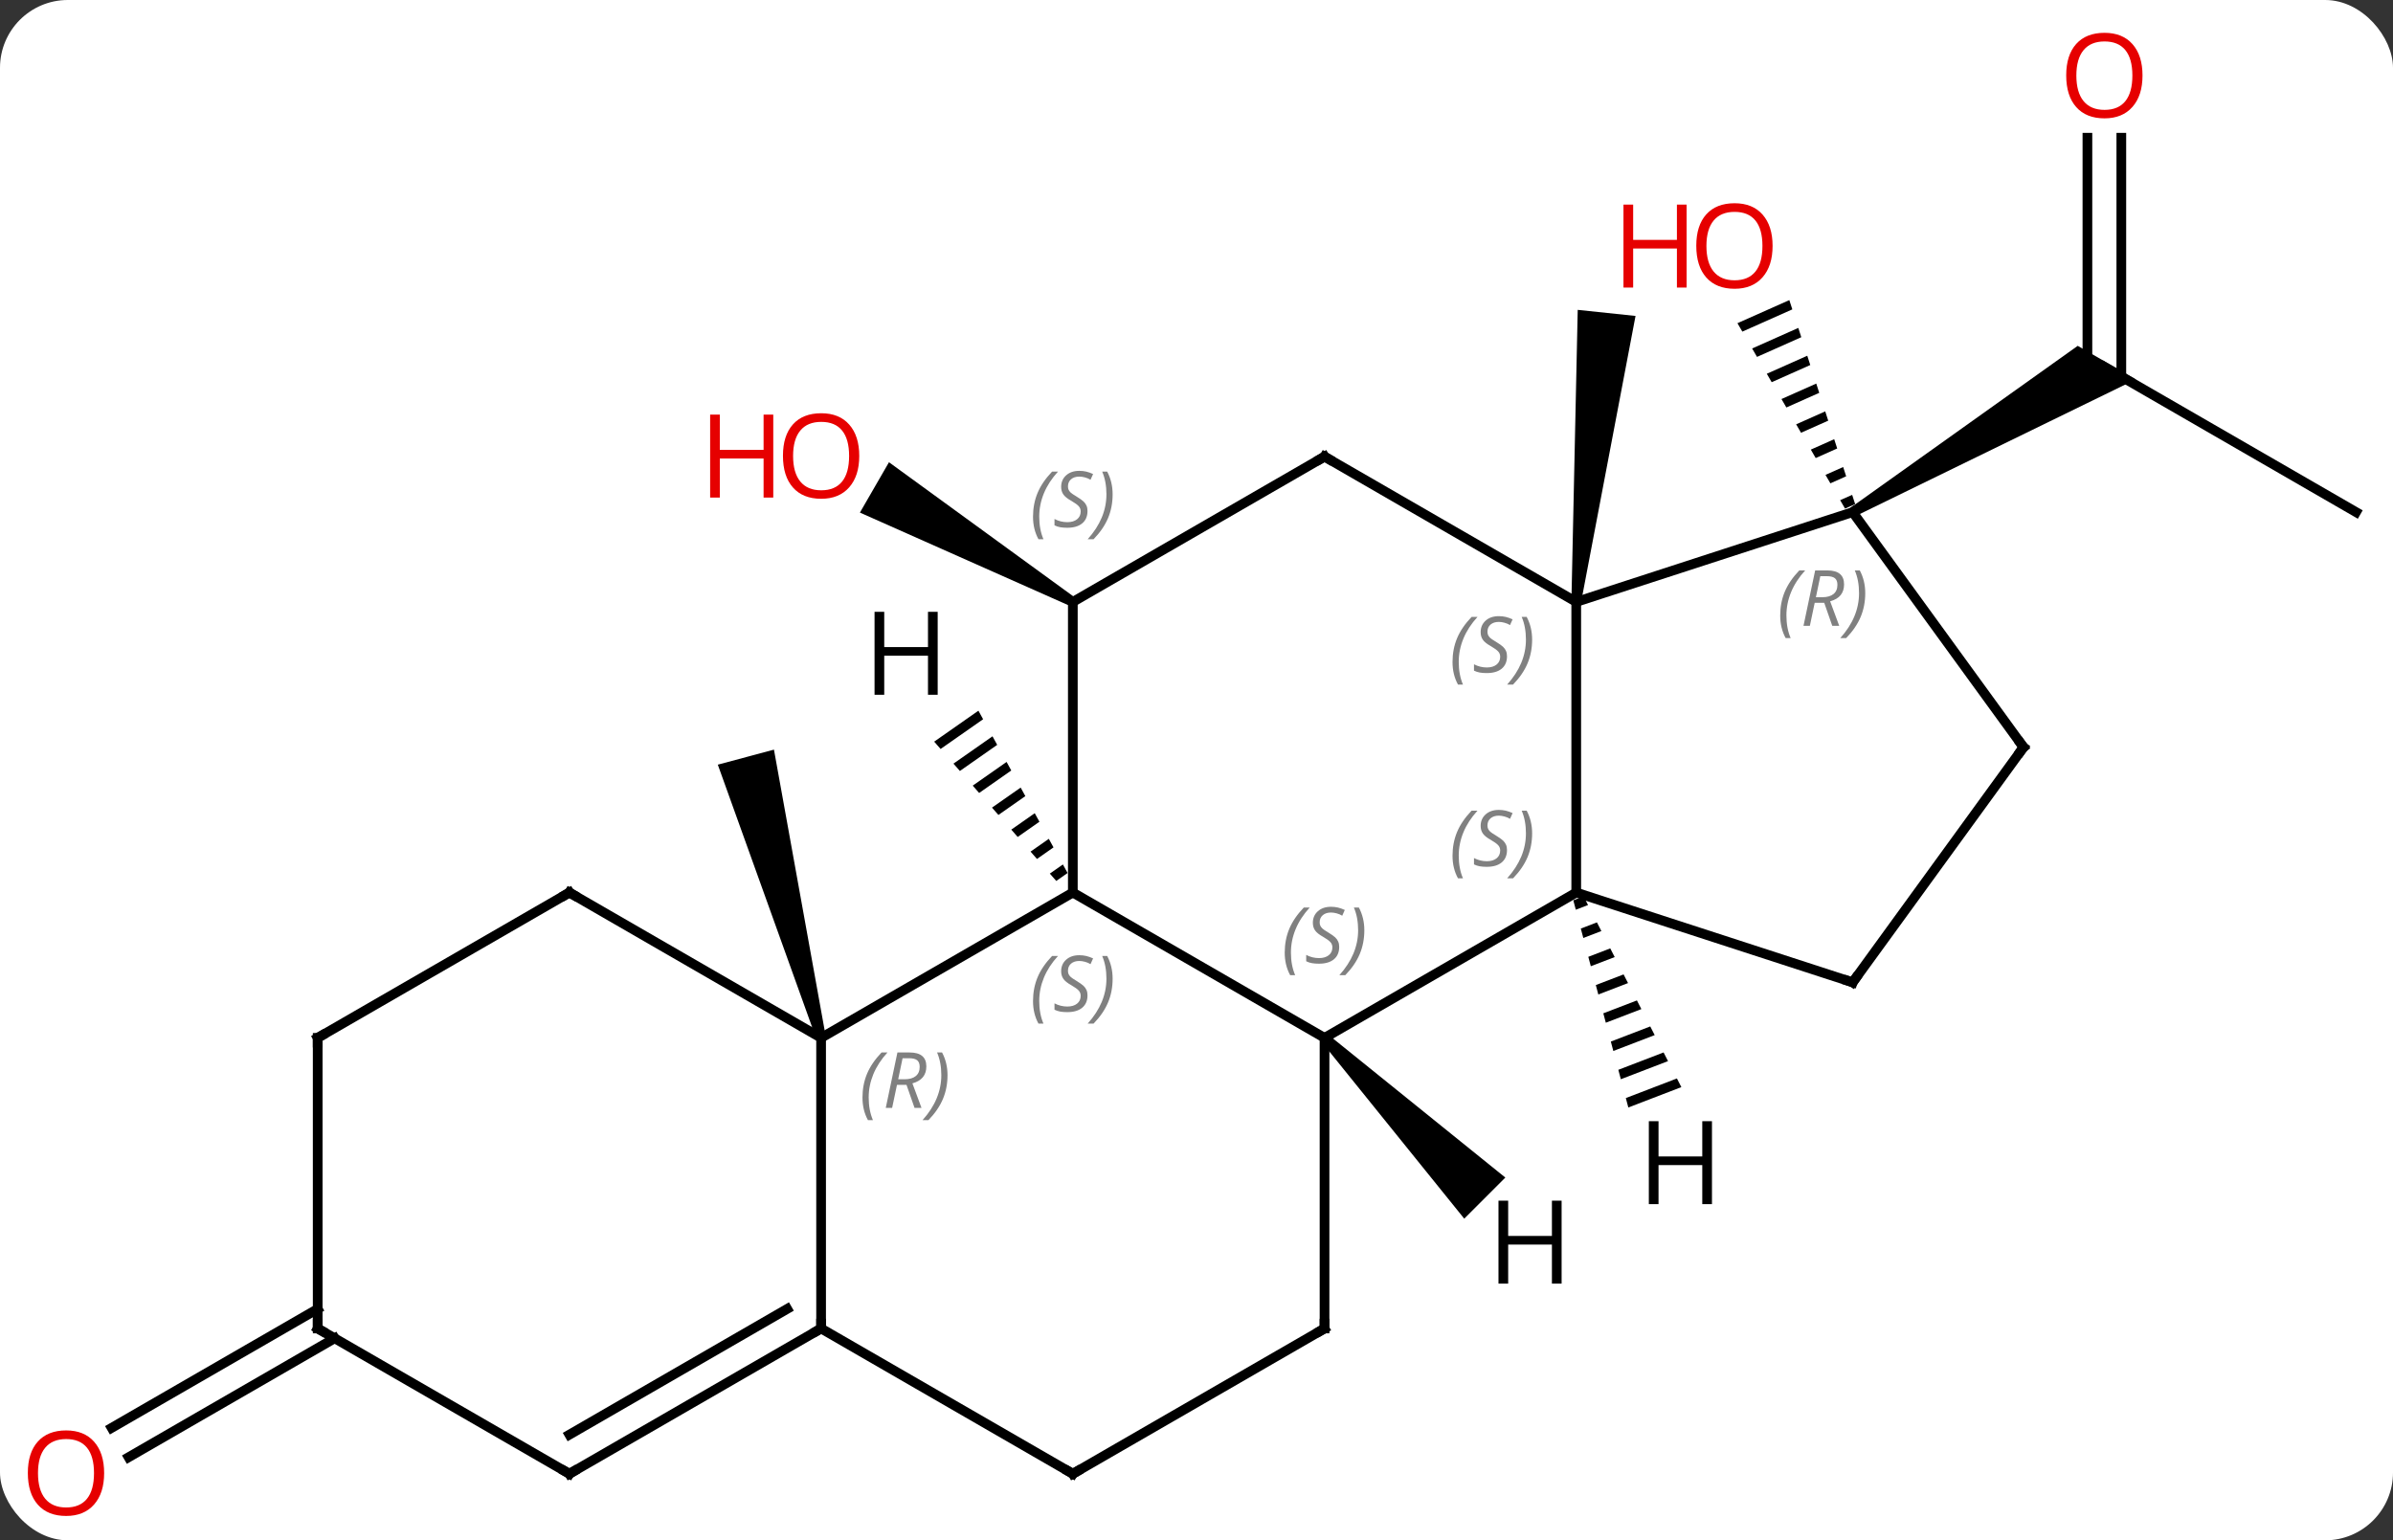 <svg width="247" viewBox="0 0 247 159" style="fill-opacity:1; color-rendering:auto; color-interpolation:auto; text-rendering:auto; stroke:black; stroke-linecap:square; stroke-miterlimit:10; shape-rendering:auto; stroke-opacity:1; fill:black; stroke-dasharray:none; font-weight:normal; stroke-width:1; font-family:'Open Sans'; font-style:normal; stroke-linejoin:miter; font-size:12; stroke-dashoffset:0; image-rendering:auto;" height="159" class="cas-substance-image" xmlns:xlink="http://www.w3.org/1999/xlink" xmlns="http://www.w3.org/2000/svg"><rect x="0" y="0" width="247" height="159" fill="#333333" stroke="none"/><svg class="cas-substance-single-component"><rect y="0" x="0" width="247" stroke="none" ry="7" rx="7" height="159" fill="white" class="cas-substance-group"/><svg y="0" x="0" width="247" viewBox="0 0 247 159" style="fill:black;" height="159" class="cas-substance-single-component-image"><svg><g><g transform="translate(125,80)" style="text-rendering:geometricPrecision; color-rendering:optimizeQuality; color-interpolation:linearRGB; stroke-linecap:butt; image-rendering:optimizeQuality;"><path style="stroke:none;" d="M38.192 -17.813 L37.198 -17.917 L37.849 -48.014 L43.816 -47.386 Z"/><path style="stroke:none;" d="M-39.765 27.006 L-40.731 27.264 L-50.91 -1.066 L-45.114 -2.618 Z"/><path style="stroke:none;" d="M-14.015 -18.298 L-14.515 -17.432 L-36.242 -27.088 L-33.242 -32.285 Z"/><line y2="-27.135" y1="-42.135" x2="118.188" x1="92.208" style="fill:none;"/><line y2="-65.783" y1="-41.125" x2="93.958" x1="93.958" style="fill:none;"/><line y2="-65.783" y1="-42.135" x2="90.458" x1="90.458" style="fill:none;"/><path style="stroke:none;" d="M66.478 -26.702 L65.978 -27.568 L89.458 -44.3 L95.458 -40.836 Z"/><path style="stroke:none;" d="M59.69 -49.021 L54.336 -46.638 L54.841 -45.768 L54.841 -45.768 L59.999 -48.064 L59.69 -49.021 ZM60.617 -46.149 L55.851 -44.028 L55.851 -44.028 L56.356 -43.158 L56.356 -43.158 L60.925 -45.192 L60.925 -45.192 L60.617 -46.149 ZM61.543 -43.278 L57.365 -41.418 L57.365 -41.418 L57.87 -40.548 L57.87 -40.548 L61.852 -42.32 L61.852 -42.32 L61.543 -43.278 ZM62.469 -40.406 L58.88 -38.808 L59.385 -37.938 L59.385 -37.938 L62.778 -39.449 L62.469 -40.406 ZM63.396 -37.534 L60.394 -36.198 L60.899 -35.328 L60.899 -35.328 L63.705 -36.577 L63.705 -36.577 L63.396 -37.534 ZM64.322 -34.663 L61.908 -33.588 L62.413 -32.718 L64.631 -33.705 L64.322 -34.663 ZM65.248 -31.791 L63.423 -30.979 L63.928 -30.108 L63.928 -30.108 L65.557 -30.834 L65.248 -31.791 ZM66.175 -28.919 L64.937 -28.369 L64.937 -28.369 L65.442 -27.499 L66.484 -27.962 L66.484 -27.962 L66.175 -28.919 Z"/><line y2="58.145" y1="70.424" x2="-90.458" x1="-111.725" style="fill:none;"/><line y2="55.114" y1="67.393" x2="-92.208" x1="-113.475" style="fill:none;"/><line y2="12.135" y1="27.135" x2="37.695" x1="11.715" style="fill:none;"/><line y2="12.135" y1="27.135" x2="-14.265" x1="11.715" style="fill:none;"/><line y2="57.135" y1="27.135" x2="11.715" x1="11.715" style="fill:none;"/><line y2="-17.865" y1="12.135" x2="37.695" x1="37.695" style="fill:none;"/><line y2="21.405" y1="12.135" x2="66.228" x1="37.695" style="fill:none;"/><line y2="27.135" y1="12.135" x2="-40.248" x1="-14.265" style="fill:none;"/><line y2="-17.865" y1="12.135" x2="-14.265" x1="-14.265" style="fill:none;"/><line y2="72.135" y1="57.135" x2="-14.265" x1="11.715" style="fill:none;"/><line y2="-27.135" y1="-17.865" x2="66.228" x1="37.695" style="fill:none;"/><line y2="-32.865" y1="-17.865" x2="11.715" x1="37.695" style="fill:none;"/><line y2="-2.865" y1="21.405" x2="83.862" x1="66.228" style="fill:none;"/><line y2="57.135" y1="27.135" x2="-40.248" x1="-40.248" style="fill:none;"/><line y2="12.135" y1="27.135" x2="-66.228" x1="-40.248" style="fill:none;"/><line y2="-32.865" y1="-17.865" x2="11.715" x1="-14.265" style="fill:none;"/><line y2="57.135" y1="72.135" x2="-40.248" x1="-14.265" style="fill:none;"/><line y2="-2.865" y1="-27.135" x2="83.862" x1="66.228" style="fill:none;"/><line y2="72.135" y1="57.135" x2="-66.228" x1="-40.248" style="fill:none;"/><line y2="68.094" y1="55.114" x2="-66.228" x1="-43.748" style="fill:none;"/><line y2="27.135" y1="12.135" x2="-92.208" x1="-66.228" style="fill:none;"/><line y2="57.135" y1="72.135" x2="-92.208" x1="-66.228" style="fill:none;"/><line y2="57.135" y1="27.135" x2="-92.208" x1="-92.208" style="fill:none;"/><path style="stroke:none;" d="M11.361 27.489 L12.069 26.781 L30.377 41.555 L26.135 45.797 Z"/><path style="stroke:none;" d="M38.456 12.529 L37.394 12.937 L37.652 13.909 L38.914 13.424 L38.914 13.424 L38.456 12.529 ZM39.831 15.214 L38.168 15.853 L38.426 16.825 L40.29 16.109 L40.29 16.109 L39.831 15.214 ZM41.207 17.899 L38.942 18.769 L38.942 18.769 L39.2 19.741 L41.666 18.794 L41.207 17.899 ZM42.583 20.585 L39.717 21.685 L39.717 21.685 L39.975 22.657 L39.975 22.657 L43.042 21.48 L43.042 21.48 L42.583 20.585 ZM43.959 23.27 L40.491 24.601 L40.491 24.601 L40.749 25.573 L40.749 25.573 L44.418 24.165 L44.418 24.165 L43.959 23.27 ZM45.335 25.955 L41.266 27.517 L41.266 27.517 L41.524 28.489 L41.524 28.489 L45.794 26.85 L45.794 26.85 L45.335 25.955 ZM46.711 28.64 L42.04 30.433 L42.04 30.433 L42.298 31.406 L42.298 31.406 L47.169 29.535 L47.169 29.535 L46.711 28.64 ZM48.087 31.325 L42.814 33.35 L42.814 33.35 L43.072 34.322 L43.072 34.322 L48.545 32.22 L48.087 31.325 Z"/><path style="stroke:none;" d="M-24.01 -6.638 L-28.576 -3.443 L-27.913 -2.686 L-23.525 -5.756 L-23.525 -5.756 L-24.01 -6.638 ZM-22.556 -3.993 L-26.587 -1.173 L-25.923 -0.416 L-22.072 -3.111 L-22.556 -3.993 ZM-21.103 -1.347 L-24.597 1.098 L-23.934 1.855 L-23.934 1.855 L-20.619 -0.465 L-21.103 -1.347 ZM-19.65 1.299 L-22.608 3.368 L-22.608 3.368 L-21.945 4.125 L-19.166 2.181 L-19.65 1.299 ZM-18.197 3.945 L-20.618 5.639 L-20.618 5.639 L-19.955 6.396 L-17.712 4.826 L-17.712 4.826 L-18.197 3.945 ZM-16.744 6.59 L-18.629 7.909 L-18.629 7.909 L-17.966 8.666 L-17.966 8.666 L-16.259 7.472 L-16.259 7.472 L-16.744 6.59 ZM-15.29 9.236 L-16.639 10.18 L-15.976 10.936 L-15.976 10.936 L-14.806 10.118 L-14.806 10.118 L-15.29 9.236 Z"/></g><g transform="translate(125,80)" style="fill:rgb(230,0,0); text-rendering:geometricPrecision; color-rendering:optimizeQuality; image-rendering:optimizeQuality; font-family:'Open Sans'; stroke:rgb(230,0,0); color-interpolation:linearRGB;"><path style="stroke:none;" d="M-36.31 -32.935 Q-36.31 -30.873 -37.35 -29.693 Q-38.389 -28.513 -40.232 -28.513 Q-42.123 -28.513 -43.154 -29.677 Q-44.185 -30.842 -44.185 -32.951 Q-44.185 -35.045 -43.154 -36.193 Q-42.123 -37.342 -40.232 -37.342 Q-38.373 -37.342 -37.342 -36.17 Q-36.31 -34.998 -36.31 -32.935 ZM-43.139 -32.935 Q-43.139 -31.201 -42.396 -30.295 Q-41.654 -29.388 -40.232 -29.388 Q-38.81 -29.388 -38.084 -30.287 Q-37.357 -31.185 -37.357 -32.935 Q-37.357 -34.67 -38.084 -35.56 Q-38.81 -36.451 -40.232 -36.451 Q-41.654 -36.451 -42.396 -35.553 Q-43.139 -34.654 -43.139 -32.935 Z"/><path style="stroke:none;" d="M-45.185 -28.638 L-46.185 -28.638 L-46.185 -32.67 L-50.701 -32.67 L-50.701 -28.638 L-51.701 -28.638 L-51.701 -37.201 L-50.701 -37.201 L-50.701 -33.56 L-46.185 -33.56 L-46.185 -37.201 L-45.185 -37.201 L-45.185 -28.638 Z"/><path style="stroke:none;" d="M96.145 -72.205 Q96.145 -70.143 95.106 -68.963 Q94.067 -67.783 92.224 -67.783 Q90.333 -67.783 89.302 -68.948 Q88.27 -70.112 88.27 -72.221 Q88.27 -74.315 89.302 -75.463 Q90.333 -76.612 92.224 -76.612 Q94.083 -76.612 95.114 -75.44 Q96.145 -74.268 96.145 -72.205 ZM89.317 -72.205 Q89.317 -70.471 90.06 -69.565 Q90.802 -68.658 92.224 -68.658 Q93.645 -68.658 94.372 -69.557 Q95.099 -70.455 95.099 -72.205 Q95.099 -73.94 94.372 -74.83 Q93.645 -75.721 92.224 -75.721 Q90.802 -75.721 90.06 -74.823 Q89.317 -73.924 89.317 -72.205 Z"/><path style="stroke:none;" d="M57.962 -54.613 Q57.962 -52.551 56.922 -51.371 Q55.883 -50.191 54.04 -50.191 Q52.149 -50.191 51.118 -51.355 Q50.087 -52.52 50.087 -54.629 Q50.087 -56.723 51.118 -57.871 Q52.149 -59.02 54.04 -59.02 Q55.899 -59.02 56.93 -57.848 Q57.962 -56.676 57.962 -54.613 ZM51.133 -54.613 Q51.133 -52.879 51.876 -51.973 Q52.618 -51.066 54.04 -51.066 Q55.462 -51.066 56.188 -51.965 Q56.915 -52.863 56.915 -54.613 Q56.915 -56.348 56.188 -57.238 Q55.462 -58.129 54.04 -58.129 Q52.618 -58.129 51.876 -57.23 Q51.133 -56.332 51.133 -54.613 Z"/><path style="stroke:none;" d="M49.087 -50.316 L48.087 -50.316 L48.087 -54.348 L43.571 -54.348 L43.571 -50.316 L42.571 -50.316 L42.571 -58.879 L43.571 -58.879 L43.571 -55.238 L48.087 -55.238 L48.087 -58.879 L49.087 -58.879 L49.087 -50.316 Z"/><path style="stroke:none;" d="M-114.251 72.065 Q-114.251 74.127 -115.29 75.307 Q-116.329 76.487 -118.172 76.487 Q-120.063 76.487 -121.094 75.323 Q-122.126 74.158 -122.126 72.049 Q-122.126 69.955 -121.094 68.807 Q-120.063 67.658 -118.172 67.658 Q-116.313 67.658 -115.282 68.83 Q-114.251 70.002 -114.251 72.065 ZM-121.079 72.065 Q-121.079 73.799 -120.336 74.705 Q-119.594 75.612 -118.172 75.612 Q-116.751 75.612 -116.024 74.713 Q-115.297 73.815 -115.297 72.065 Q-115.297 70.33 -116.024 69.44 Q-116.751 68.549 -118.172 68.549 Q-119.594 68.549 -120.336 69.448 Q-121.079 70.346 -121.079 72.065 Z"/></g><g transform="translate(125,80)" style="font-size:8.4px; fill:gray; text-rendering:geometricPrecision; image-rendering:optimizeQuality; color-rendering:optimizeQuality; font-family:'Open Sans'; font-style:italic; stroke:gray; color-interpolation:linearRGB;"><path style="stroke:none;" d="M7.606 18.338 Q7.606 17.01 8.075 15.885 Q8.544 14.76 9.575 13.682 L10.185 13.682 Q9.216 14.744 8.732 15.916 Q8.247 17.088 8.247 18.323 Q8.247 19.651 8.685 20.666 L8.169 20.666 Q7.606 19.635 7.606 18.338 ZM13.229 17.744 Q13.229 18.573 12.682 19.026 Q12.135 19.479 11.135 19.479 Q10.729 19.479 10.416 19.424 Q10.104 19.369 9.823 19.229 L9.823 18.573 Q10.448 18.901 11.151 18.901 Q11.776 18.901 12.151 18.604 Q12.526 18.307 12.526 17.791 Q12.526 17.479 12.323 17.252 Q12.12 17.026 11.557 16.698 Q10.963 16.369 10.737 16.041 Q10.51 15.713 10.51 15.26 Q10.51 14.526 11.026 14.065 Q11.541 13.604 12.385 13.604 Q12.76 13.604 13.096 13.682 Q13.432 13.76 13.807 13.932 L13.541 14.526 Q13.291 14.369 12.971 14.283 Q12.651 14.197 12.385 14.197 Q11.854 14.197 11.534 14.471 Q11.213 14.744 11.213 15.213 Q11.213 15.416 11.284 15.565 Q11.354 15.713 11.495 15.846 Q11.635 15.979 12.057 16.229 Q12.62 16.573 12.823 16.768 Q13.026 16.963 13.127 17.198 Q13.229 17.432 13.229 17.744 ZM15.823 16.026 Q15.823 17.354 15.347 18.487 Q14.87 19.619 13.855 20.666 L13.245 20.666 Q15.183 18.51 15.183 16.026 Q15.183 14.697 14.745 13.682 L15.261 13.682 Q15.823 14.744 15.823 16.026 Z"/><path style="stroke:none;" d="M24.926 8.338 Q24.926 7.01 25.395 5.885 Q25.864 4.76 26.895 3.682 L27.504 3.682 Q26.536 4.744 26.051 5.916 Q25.567 7.088 25.567 8.323 Q25.567 9.651 26.004 10.666 L25.489 10.666 Q24.926 9.635 24.926 8.338 ZM30.549 7.744 Q30.549 8.573 30.002 9.026 Q29.455 9.479 28.455 9.479 Q28.049 9.479 27.736 9.424 Q27.424 9.369 27.142 9.229 L27.142 8.573 Q27.767 8.901 28.471 8.901 Q29.096 8.901 29.471 8.604 Q29.846 8.307 29.846 7.791 Q29.846 7.479 29.642 7.252 Q29.439 7.026 28.877 6.698 Q28.283 6.369 28.057 6.041 Q27.83 5.713 27.83 5.26 Q27.83 4.526 28.346 4.065 Q28.861 3.604 29.705 3.604 Q30.08 3.604 30.416 3.682 Q30.752 3.76 31.127 3.932 L30.861 4.526 Q30.611 4.369 30.291 4.284 Q29.971 4.198 29.705 4.198 Q29.174 4.198 28.853 4.471 Q28.533 4.744 28.533 5.213 Q28.533 5.416 28.603 5.565 Q28.674 5.713 28.814 5.846 Q28.955 5.979 29.377 6.229 Q29.939 6.573 30.142 6.768 Q30.346 6.963 30.447 7.198 Q30.549 7.432 30.549 7.744 ZM33.143 6.026 Q33.143 7.354 32.667 8.487 Q32.19 9.619 31.174 10.666 L30.565 10.666 Q32.503 8.51 32.503 6.026 Q32.503 4.698 32.065 3.682 L32.581 3.682 Q33.143 4.744 33.143 6.026 Z"/><path style="stroke:none;" d="M-18.374 23.338 Q-18.374 22.01 -17.905 20.885 Q-17.436 19.76 -16.405 18.682 L-15.796 18.682 Q-16.764 19.744 -17.249 20.916 Q-17.733 22.088 -17.733 23.323 Q-17.733 24.651 -17.296 25.666 L-17.811 25.666 Q-18.374 24.635 -18.374 23.338 ZM-12.751 22.744 Q-12.751 23.573 -13.298 24.026 Q-13.845 24.479 -14.845 24.479 Q-15.251 24.479 -15.564 24.424 Q-15.876 24.369 -16.157 24.229 L-16.157 23.573 Q-15.533 23.901 -14.829 23.901 Q-14.204 23.901 -13.829 23.604 Q-13.454 23.307 -13.454 22.791 Q-13.454 22.479 -13.658 22.252 Q-13.861 22.026 -14.423 21.698 Q-15.017 21.369 -15.243 21.041 Q-15.47 20.713 -15.47 20.26 Q-15.47 19.526 -14.954 19.065 Q-14.439 18.604 -13.595 18.604 Q-13.22 18.604 -12.884 18.682 Q-12.548 18.76 -12.173 18.932 L-12.439 19.526 Q-12.689 19.369 -13.009 19.283 Q-13.329 19.198 -13.595 19.198 Q-14.126 19.198 -14.447 19.471 Q-14.767 19.744 -14.767 20.213 Q-14.767 20.416 -14.697 20.565 Q-14.626 20.713 -14.486 20.846 Q-14.345 20.979 -13.923 21.229 Q-13.361 21.573 -13.158 21.768 Q-12.954 21.963 -12.853 22.198 Q-12.751 22.432 -12.751 22.744 ZM-10.157 21.026 Q-10.157 22.354 -10.633 23.487 Q-11.11 24.619 -12.126 25.666 L-12.735 25.666 Q-10.797 23.51 -10.797 21.026 Q-10.797 19.698 -11.235 18.682 L-10.719 18.682 Q-10.157 19.744 -10.157 21.026 Z"/></g><g transform="translate(125,80)" style="stroke-linecap:butt; font-size:8.4px; text-rendering:geometricPrecision; image-rendering:optimizeQuality; color-rendering:optimizeQuality; font-family:'Open Sans'; font-style:italic; color-interpolation:linearRGB; stroke-miterlimit:5;"><path style="fill:none;" d="M11.715 56.635 L11.715 57.135 L11.282 57.385"/><path style="fill:gray; stroke:none;" d="M24.926 -11.662 Q24.926 -12.99 25.395 -14.115 Q25.864 -15.24 26.895 -16.318 L27.504 -16.318 Q26.536 -15.256 26.051 -14.084 Q25.567 -12.912 25.567 -11.678 Q25.567 -10.349 26.004 -9.334 L25.489 -9.334 Q24.926 -10.365 24.926 -11.662 ZM30.549 -12.256 Q30.549 -11.428 30.002 -10.974 Q29.455 -10.521 28.455 -10.521 Q28.049 -10.521 27.736 -10.576 Q27.424 -10.631 27.142 -10.771 L27.142 -11.428 Q27.767 -11.099 28.471 -11.099 Q29.096 -11.099 29.471 -11.396 Q29.846 -11.693 29.846 -12.209 Q29.846 -12.521 29.642 -12.748 Q29.439 -12.974 28.877 -13.303 Q28.283 -13.631 28.057 -13.959 Q27.83 -14.287 27.83 -14.74 Q27.83 -15.474 28.346 -15.935 Q28.861 -16.396 29.705 -16.396 Q30.08 -16.396 30.416 -16.318 Q30.752 -16.24 31.127 -16.068 L30.861 -15.474 Q30.611 -15.631 30.291 -15.717 Q29.971 -15.803 29.705 -15.803 Q29.174 -15.803 28.853 -15.529 Q28.533 -15.256 28.533 -14.787 Q28.533 -14.584 28.603 -14.435 Q28.674 -14.287 28.814 -14.154 Q28.955 -14.021 29.377 -13.771 Q29.939 -13.428 30.142 -13.232 Q30.346 -13.037 30.447 -12.803 Q30.549 -12.568 30.549 -12.256 ZM33.143 -13.974 Q33.143 -12.646 32.667 -11.514 Q32.19 -10.381 31.174 -9.334 L30.565 -9.334 Q32.503 -11.49 32.503 -13.974 Q32.503 -15.303 32.065 -16.318 L32.581 -16.318 Q33.143 -15.256 33.143 -13.974 Z"/><path style="fill:none;" d="M65.752 21.25 L66.228 21.405 L66.522 21"/><path style="fill:gray; stroke:none;" d="M-35.977 33.299 Q-35.977 31.971 -35.508 30.846 Q-35.039 29.721 -34.008 28.643 L-33.398 28.643 Q-34.367 29.706 -34.852 30.877 Q-35.336 32.049 -35.336 33.284 Q-35.336 34.612 -34.898 35.627 L-35.414 35.627 Q-35.977 34.596 -35.977 33.299 ZM-32.416 31.987 L-32.916 34.362 L-33.573 34.362 L-32.37 28.643 L-31.119 28.643 Q-29.385 28.643 -29.385 30.081 Q-29.385 31.44 -30.823 31.831 L-29.885 34.362 L-30.604 34.362 L-31.432 31.987 L-32.416 31.987 ZM-31.838 29.237 Q-32.229 31.159 -32.291 31.409 L-31.635 31.409 Q-30.885 31.409 -30.479 31.081 Q-30.073 30.752 -30.073 30.127 Q-30.073 29.659 -30.331 29.448 Q-30.588 29.237 -31.182 29.237 L-31.838 29.237 ZM-27.199 30.987 Q-27.199 32.315 -27.676 33.448 Q-28.152 34.581 -29.168 35.627 L-29.777 35.627 Q-27.84 33.471 -27.84 30.987 Q-27.84 29.659 -28.277 28.643 L-27.762 28.643 Q-27.199 29.706 -27.199 30.987 Z"/><path style="fill:gray; stroke:none;" d="M-18.374 -26.662 Q-18.374 -27.99 -17.905 -29.115 Q-17.436 -30.24 -16.405 -31.318 L-15.796 -31.318 Q-16.764 -30.256 -17.249 -29.084 Q-17.733 -27.912 -17.733 -26.677 Q-17.733 -25.349 -17.296 -24.334 L-17.811 -24.334 Q-18.374 -25.365 -18.374 -26.662 ZM-12.751 -27.256 Q-12.751 -26.427 -13.298 -25.974 Q-13.845 -25.521 -14.845 -25.521 Q-15.251 -25.521 -15.564 -25.576 Q-15.876 -25.631 -16.157 -25.771 L-16.157 -26.427 Q-15.533 -26.099 -14.829 -26.099 Q-14.204 -26.099 -13.829 -26.396 Q-13.454 -26.693 -13.454 -27.209 Q-13.454 -27.521 -13.658 -27.748 Q-13.861 -27.974 -14.423 -28.302 Q-15.017 -28.631 -15.243 -28.959 Q-15.47 -29.287 -15.47 -29.74 Q-15.47 -30.474 -14.954 -30.935 Q-14.439 -31.396 -13.595 -31.396 Q-13.22 -31.396 -12.884 -31.318 Q-12.548 -31.24 -12.173 -31.068 L-12.439 -30.474 Q-12.689 -30.631 -13.009 -30.717 Q-13.329 -30.802 -13.595 -30.802 Q-14.126 -30.802 -14.447 -30.529 Q-14.767 -30.256 -14.767 -29.787 Q-14.767 -29.584 -14.697 -29.435 Q-14.626 -29.287 -14.486 -29.154 Q-14.345 -29.021 -13.923 -28.771 Q-13.361 -28.427 -13.158 -28.232 Q-12.954 -28.037 -12.853 -27.802 Q-12.751 -27.568 -12.751 -27.256 ZM-10.157 -28.974 Q-10.157 -27.646 -10.633 -26.513 Q-11.11 -25.381 -12.126 -24.334 L-12.735 -24.334 Q-10.797 -26.49 -10.797 -28.974 Q-10.797 -30.302 -11.235 -31.318 L-10.719 -31.318 Q-10.157 -30.256 -10.157 -28.974 Z"/><path style="fill:none;" d="M-13.832 71.885 L-14.265 72.135 L-14.698 71.885"/><path style="fill:gray; stroke:none;" d="M58.749 -16.46 Q58.749 -17.788 59.218 -18.913 Q59.687 -20.038 60.718 -21.117 L61.327 -21.117 Q60.358 -20.054 59.874 -18.882 Q59.39 -17.71 59.39 -16.476 Q59.39 -15.148 59.827 -14.132 L59.312 -14.132 Q58.749 -15.164 58.749 -16.46 ZM62.309 -17.773 L61.809 -15.398 L61.153 -15.398 L62.356 -21.117 L63.606 -21.117 Q65.341 -21.117 65.341 -19.679 Q65.341 -18.32 63.903 -17.929 L64.841 -15.398 L64.122 -15.398 L63.294 -17.773 L62.309 -17.773 ZM62.887 -20.523 Q62.497 -18.601 62.434 -18.351 L63.09 -18.351 Q63.84 -18.351 64.247 -18.679 Q64.653 -19.007 64.653 -19.632 Q64.653 -20.101 64.395 -20.312 Q64.137 -20.523 63.544 -20.523 L62.887 -20.523 ZM67.526 -18.773 Q67.526 -17.445 67.05 -16.312 Q66.573 -15.179 65.558 -14.132 L64.948 -14.132 Q66.886 -16.288 66.886 -18.773 Q66.886 -20.101 66.448 -21.117 L66.964 -21.117 Q67.526 -20.054 67.526 -18.773 Z"/><path style="fill:none;" d="M12.148 -32.615 L11.715 -32.865 L11.282 -32.615"/><path style="fill:none;" d="M83.568 -2.461 L83.862 -2.865 L83.568 -3.269"/><path style="fill:none;" d="M-40.681 57.385 L-40.248 57.135 L-40.248 56.635"/><path style="fill:none;" d="M-65.795 12.385 L-66.228 12.135 L-66.661 12.385"/><path style="fill:none;" d="M-65.795 71.885 L-66.228 72.135 L-66.661 71.885"/><path style="fill:none;" d="M-91.775 26.885 L-92.208 27.135 L-92.208 27.635"/><path style="fill:none;" d="M-91.775 57.385 L-92.208 57.135 L-92.208 56.635"/><path style="stroke:none;" d="M36.186 52.504 L35.186 52.504 L35.186 48.473 L30.67 48.473 L30.67 52.504 L29.67 52.504 L29.67 43.942 L30.67 43.942 L30.67 47.582 L35.186 47.582 L35.186 43.942 L36.186 43.942 L36.186 52.504 Z"/><path style="stroke:none;" d="M51.705 44.299 L50.705 44.299 L50.705 40.268 L46.189 40.268 L46.189 44.299 L45.189 44.299 L45.189 35.737 L46.189 35.737 L46.189 39.377 L50.705 39.377 L50.705 35.737 L51.705 35.737 L51.705 44.299 Z"/><path style="stroke:none;" d="M-28.215 -8.282 L-29.215 -8.282 L-29.215 -12.313 L-33.731 -12.313 L-33.731 -8.282 L-34.731 -8.282 L-34.731 -16.844 L-33.731 -16.844 L-33.731 -13.204 L-29.215 -13.204 L-29.215 -16.844 L-28.215 -16.844 L-28.215 -8.282 Z"/></g></g></svg></svg></svg></svg>